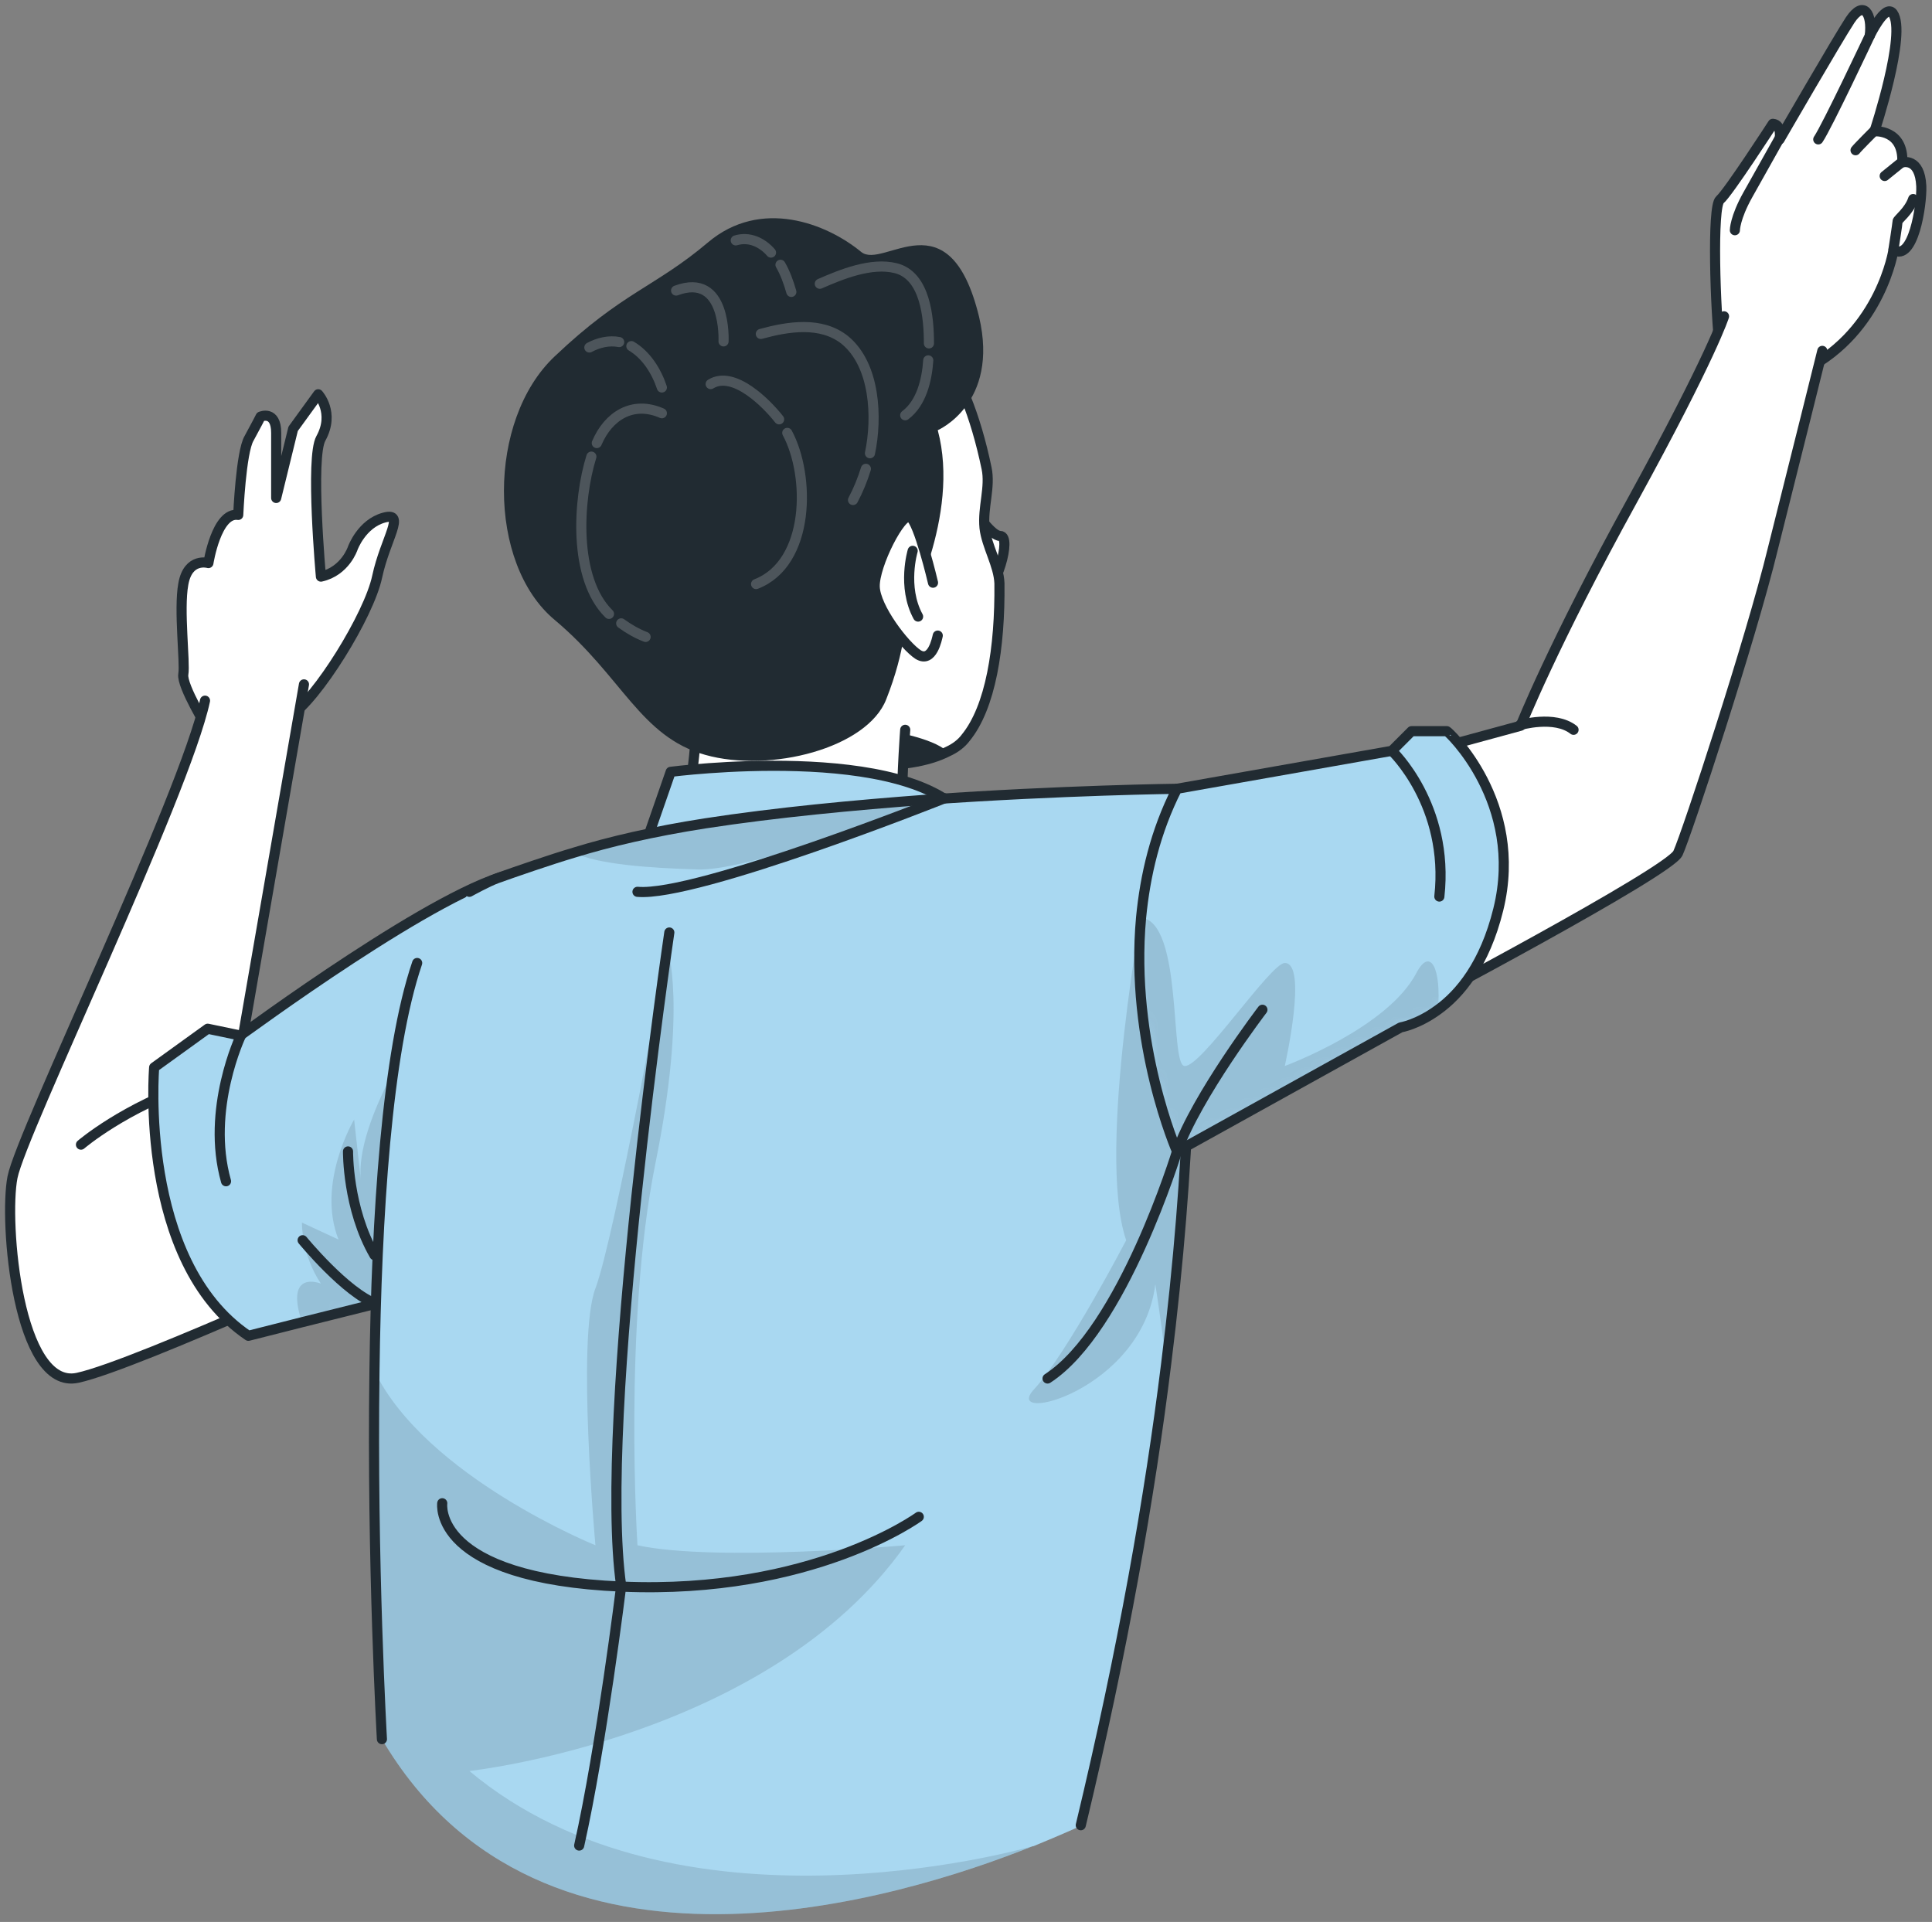 <svg class="block size-full" fill="none" preserveAspectRatio="none" viewBox="0 0 191 190"><rect x="0" y="0" width="191" height="190" fill="#808080" stroke="none"/><g id="Group"><g id="Group_2"><g id="Group_3"><path d="M98.873 52.981C98.069 52.981 96.528 50.837 95.656 49.43C95.656 52.311 95.656 59.549 96.93 59.08C98.471 58.477 100.079 52.981 98.873 52.981Z" fill="white" id="Vector" stroke="#212B32" stroke-linecap="round" stroke-linejoin="round" stroke-miterlimit="10"></path></g><path d="M95.455 72.952C95.053 73.488 94.45 73.957 93.713 74.292C91.769 75.297 88.821 75.766 85.403 75.632C71.733 75.096 50.959 64.709 59.135 39.111C64.16 23.363 86.878 28.59 92.708 34.621C94.718 36.698 96.46 41.121 97.532 46.281C97.935 48.157 97.13 50.168 97.331 52.178C97.532 53.987 98.739 55.864 98.806 57.673C98.873 64.039 97.935 69.936 95.455 72.952Z" fill="white" id="Vector_2" stroke="#212B32" stroke-linecap="round" stroke-linejoin="round" stroke-miterlimit="10"></path><path d="M93.645 74.291C91.702 75.296 88.754 75.766 85.336 75.632C86.274 74.023 87.614 72.214 87.614 72.214C87.614 72.214 92.171 72.884 93.645 74.291Z" fill="#212B32" id="Vector_3"></path><g id="Vector_4"><path d="M89.491 72.147C89.491 72.147 88.285 87.693 90.295 91.178C92.306 94.663 72.671 98.147 64.764 91.178C64.764 91.178 69.254 79.652 68.851 68.461" fill="white"></path><path d="M89.491 72.147C89.491 72.147 88.285 87.693 90.295 91.178C92.306 94.663 72.671 98.147 64.764 91.178C64.764 91.178 69.254 79.652 68.851 68.461" stroke="#212B32" stroke-linecap="round" stroke-linejoin="round" stroke-miterlimit="10"></path></g><path d="M92.708 42.528C92.708 42.528 98.806 39.914 96.796 31.337C93.847 19.207 87.347 26.713 85.136 24.904C81.718 22.089 75.218 19.543 69.991 23.965C64.764 28.388 61.547 28.857 54.846 35.223C48.145 41.523 48.145 55.729 54.846 61.291C61.547 66.92 63.29 72.817 69.723 74.626C76.156 76.436 85.739 73.956 87.615 69.131C89.558 64.24 89.558 60.889 89.558 60.889C89.558 60.889 94.986 51.038 92.708 42.528Z" fill="#212B32" id="Vector_5"></path><g id="Vector_6"><path d="M92.239 57.606C92.239 57.606 90.832 51.575 89.96 51.106C89.089 50.636 86.409 55.864 86.476 58.008C86.543 60.085 89.424 63.838 90.765 64.709C92.172 65.58 92.641 63.101 92.708 62.833" fill="white"></path><path d="M92.239 57.606C92.239 57.606 90.832 51.575 89.96 51.106C89.089 50.636 86.409 55.864 86.476 58.008C86.543 60.085 89.424 63.838 90.765 64.709C92.172 65.58 92.641 63.101 92.708 62.833" stroke="#212B32" stroke-linecap="round" stroke-linejoin="round" stroke-miterlimit="10"></path></g><path d="M90.229 54.455C90.229 54.455 89.157 58.007 90.765 60.955" id="Vector_7" stroke="#212B32" stroke-linecap="round" stroke-linejoin="round" stroke-miterlimit="10"></path><g id="Group_4"><path d="M91.769 35.625C91.635 37.568 91.099 39.847 89.49 41.053" id="Vector_8" opacity="0.2" stroke="white" stroke-linecap="round" stroke-linejoin="round" stroke-miterlimit="10"></path><path d="M81.047 28.052C83.191 27.114 86.14 25.908 88.552 26.511C91.501 27.248 91.836 31.47 91.836 33.949" id="Vector_9" opacity="0.2" stroke="white" stroke-linecap="round" stroke-linejoin="round" stroke-miterlimit="10"></path><path d="M85.603 46.347C85.268 47.419 84.866 48.424 84.33 49.429" id="Vector_10" opacity="0.2" stroke="white" stroke-linecap="round" stroke-linejoin="round" stroke-miterlimit="10"></path><path d="M75.217 33.012C77.897 32.275 81.181 31.738 83.526 33.615C86.542 36.094 86.743 41.321 86.006 44.806" id="Vector_11" opacity="0.2" stroke="white" stroke-linecap="round" stroke-linejoin="round" stroke-miterlimit="10"></path><path d="M77.831 42.795C80.109 47.017 80.109 55.661 74.748 57.739" id="Vector_12" opacity="0.2" stroke="white" stroke-linecap="round" stroke-linejoin="round" stroke-miterlimit="10"></path><path d="M70.258 37.97C72.536 36.563 75.82 39.914 77.026 41.455" id="Vector_13" opacity="0.2" stroke="white" stroke-linecap="round" stroke-linejoin="round" stroke-miterlimit="10"></path><path d="M76.223 24.97C75.352 23.965 74.079 23.362 72.738 23.764" id="Vector_14" opacity="0.2" stroke="white" stroke-linecap="round" stroke-linejoin="round" stroke-miterlimit="10"></path><path d="M78.232 28.857C77.964 27.919 77.629 26.981 77.16 26.177" id="Vector_15" opacity="0.2" stroke="white" stroke-linecap="round" stroke-linejoin="round" stroke-miterlimit="10"></path><path d="M71.531 33.749C71.531 33.749 71.866 26.846 66.84 28.723" id="Vector_16" opacity="0.2" stroke="white" stroke-linecap="round" stroke-linejoin="round" stroke-miterlimit="10"></path><path d="M61.212 33.816C60.207 33.614 59.135 33.883 58.264 34.352" id="Vector_17" opacity="0.2" stroke="white" stroke-linecap="round" stroke-linejoin="round" stroke-miterlimit="10"></path><path d="M65.433 38.306C64.897 36.697 63.892 35.089 62.418 34.218" id="Vector_18" opacity="0.2" stroke="white" stroke-linecap="round" stroke-linejoin="round" stroke-miterlimit="10"></path><path d="M61.412 61.625C62.149 62.161 62.953 62.63 63.825 62.965" id="Vector_19" opacity="0.2" stroke="white" stroke-linecap="round" stroke-linejoin="round" stroke-miterlimit="10"></path><path d="M58.464 45.141C57.124 49.43 56.655 57.203 60.206 60.688" id="Vector_20" opacity="0.2" stroke="white" stroke-linecap="round" stroke-linejoin="round" stroke-miterlimit="10"></path><path d="M65.433 40.852C62.552 39.579 60.139 41.12 59 43.801" id="Vector_21" opacity="0.2" stroke="white" stroke-linecap="round" stroke-linejoin="round" stroke-miterlimit="10"></path></g></g><path d="M63.022 85.751L66.305 76.302C66.305 76.302 89.96 73.22 95.656 81.06C101.285 88.901 63.022 85.751 63.022 85.751Z" fill="#A9D8F1" id="Vector_22" stroke="#212B32" stroke-linecap="round" stroke-linejoin="round" stroke-miterlimit="10"></path><g id="Group_5"><g id="Vector_23"><path d="M20.603 72.147C20.603 72.147 17.922 67.792 18.123 66.653C18.325 65.513 17.654 60.286 18.123 57.74C18.593 55.059 20.603 55.663 20.603 55.663C20.603 55.663 21.407 50.57 23.552 50.905C23.552 50.905 23.82 44.673 24.624 43.332C25.361 41.992 25.763 41.188 25.763 41.188C25.763 41.188 27.304 40.518 27.304 42.796C27.304 45.075 27.304 49.229 27.304 49.229L28.979 42.394L31.459 38.977C31.459 38.977 33.134 40.786 31.727 43.332C30.655 45.209 31.727 57.003 31.727 57.003C34.139 56.467 34.877 54.188 34.877 54.188C34.877 54.188 35.748 51.776 37.959 51.173C40.17 50.57 38.093 53.25 37.289 57.003C36.485 60.822 31.325 69.132 28.644 70.807" fill="white"></path><path d="M20.603 72.147C20.603 72.147 17.922 67.792 18.123 66.653C18.325 65.513 17.654 60.286 18.123 57.74C18.593 55.059 20.603 55.663 20.603 55.663C20.603 55.663 21.407 50.57 23.552 50.905C23.552 50.905 23.82 44.673 24.624 43.332C25.361 41.992 25.763 41.188 25.763 41.188C25.763 41.188 27.304 40.518 27.304 42.796C27.304 45.075 27.304 49.229 27.304 49.229L28.979 42.394L31.459 38.977C31.459 38.977 33.134 40.786 31.727 43.332C30.655 45.209 31.727 57.003 31.727 57.003C34.139 56.467 34.877 54.188 34.877 54.188C34.877 54.188 35.748 51.776 37.959 51.173C40.17 50.57 38.093 53.25 37.289 57.003C36.485 60.822 31.325 69.132 28.644 70.807" stroke="#212B32" stroke-linecap="round" stroke-linejoin="round" stroke-miterlimit="10"></path></g><g id="Vector_24"><path d="M30.051 67.657L23.484 105.519L43.722 93.658L39.634 122.875C39.634 122.875 13.566 134.937 7.669 136.21C1.772 137.484 0.365 120.798 1.236 116.375C2.107 111.952 18.257 78.647 20.268 69.266" fill="white"></path><path d="M30.051 67.657L23.484 105.519L43.722 93.658L39.634 122.875C39.634 122.875 13.566 134.937 7.669 136.21C1.772 137.484 0.365 120.798 1.236 116.375C2.107 111.952 18.257 78.647 20.268 69.266" stroke="#212B32" stroke-linecap="round" stroke-linejoin="round" stroke-miterlimit="10"></path></g><path d="M8.004 113.159C8.004 113.159 12.293 109.473 19.329 107.128" id="Vector_25" stroke="#212B32" stroke-linecap="round" stroke-linejoin="round" stroke-miterlimit="10"></path><g id="Group_6"><path d="M50.959 86.353L50.088 113.627L49.686 125.757L29.85 130.715L24.556 132.056C13.633 124.684 15.241 105.519 15.241 105.519L20.535 101.699L23.752 102.369C23.819 102.369 43.855 87.493 50.959 86.353Z" fill="#A9D8F1" id="Vector_26"></path><g id="Clip path group"><mask height="47" id="mask0_1_5710" maskUnits="userSpaceOnUse" width="36" x="15" y="86" style="mask-type: luminance;"><g id="XMLID_00000070798349240439554730000010867003797462207109_"><path d="M50.959 86.353L50.088 113.627L49.686 125.757L29.85 130.715L24.556 132.056C13.633 124.684 15.241 105.519 15.241 105.519L20.535 101.699L23.752 102.369C23.819 102.369 43.855 87.493 50.959 86.353Z" fill="white" id="Vector_27"></path></g></mask><g mask="url(#mask0_1_5710)"><path d="M50.087 113.628L49.685 125.757L29.849 130.716C28.107 125.422 31.726 126.896 31.726 126.896C29.782 124.014 29.849 120.865 29.849 120.865L33.468 122.54C31.256 116.978 35.009 110.679 35.009 110.679L35.679 116.71C35.009 110.679 42.179 100.493 42.179 100.493C42.179 100.493 47.406 104.715 50.087 113.628Z" fill="#4C6272" id="Vector_28" opacity="0.2"></path></g></g><path d="M50.959 86.353L50.088 113.627L49.686 125.757L29.85 130.715L24.556 132.056C13.633 124.684 15.241 105.519 15.241 105.519L20.535 101.699L23.752 102.369C23.819 102.369 43.855 87.493 50.959 86.353Z" id="Vector_29" stroke="#212B32" stroke-linecap="round" stroke-linejoin="round" stroke-miterlimit="10"></path></g><path d="M34.406 113.829C34.406 113.829 34.339 119.458 37.02 124.082" id="Vector_30" stroke="#212B32" stroke-linecap="round" stroke-linejoin="round" stroke-miterlimit="10"></path><path d="M29.918 122.607C29.918 122.607 34.207 127.834 37.222 128.907" id="Vector_31" stroke="#212B32" stroke-linecap="round" stroke-linejoin="round" stroke-miterlimit="10"></path><path d="M23.82 102.37C23.82 102.37 20.335 109.674 22.345 116.778" id="Vector_32" stroke="#212B32" stroke-linecap="round" stroke-linejoin="round" stroke-miterlimit="10"></path></g><g id="Group_7"><path d="M41.242 95.2C38.226 104.046 37.221 120.263 37.02 135.541C36.752 154.506 37.757 171.929 37.757 171.929C53.572 198.801 89.222 187.677 102.089 182.517C102.156 182.517 102.156 182.517 102.156 182.517C105.104 181.31 106.847 180.506 106.847 180.506C111.001 163.217 113.682 147.939 115.29 134.871C117.836 114.5 117.903 99.288 117.434 89.772C117.099 82.066 116.362 78.045 116.362 78.045C116.362 78.045 105.104 78.179 91.702 79.117C84.465 79.653 76.691 80.391 69.722 81.463C64.562 82.267 60.273 83.272 56.789 84.344C54.51 85.014 50.825 86.288 49.149 86.891C48.211 87.226 46.402 88.231 46.402 88.231" fill="#A9D8F1" id="XMLID_953_"></path><g id="Group_8"><path d="M91.701 79.051C84.397 82.2 73.139 86.087 68.984 85.953C64.494 85.819 59.066 85.484 56.721 84.278C60.205 83.206 64.494 82.2 69.654 81.396C76.69 80.324 84.531 79.587 91.701 79.051Z" fill="#4C6272" id="Vector_33" opacity="0.2"></path><path d="M102.089 182.517C89.222 187.677 53.572 198.801 37.757 171.929C37.757 171.929 36.752 154.439 37.02 135.542C42.113 145.996 58.866 152.764 58.866 152.764C58.866 152.764 56.99 132.258 58.866 127.366C60.742 122.407 65.969 93.659 65.969 93.659C65.969 93.659 67.98 99.422 64.763 115.17C61.613 130.918 63.021 152.764 63.021 152.764C70.794 154.439 89.49 152.764 89.49 152.764C76.021 171.862 46.402 175.079 46.402 175.079C66.907 192.234 100.413 182.986 102.089 182.517Z" fill="#4C6272" id="Vector_34" opacity="0.2"></path><path d="M115.289 134.737C114.753 130.315 114.217 126.964 114.217 126.964C112.877 137.552 98.938 140.902 102.222 137.351C105.505 133.799 111.336 122.608 111.336 122.608C108.32 113.83 113.212 88.164 113.212 88.164C113.212 88.164 114.887 88.633 117.501 89.638C117.903 99.221 117.836 114.366 115.289 134.737Z" fill="#4C6272" id="Vector_35" opacity="0.2"></path></g><path d="M106.847 180.44C111.002 163.151 113.682 147.872 115.291 134.805C117.837 114.433 117.904 99.221 117.435 89.706C117.1 81.999 116.363 77.978 116.363 77.978C116.363 77.978 105.105 78.112 91.702 79.051C84.465 79.587 76.692 80.324 69.722 81.396C64.563 82.2 60.274 83.206 56.789 84.278C54.511 84.948 50.825 86.221 49.15 86.824C48.212 87.159 46.402 88.164 46.402 88.164" id="XMLID_955_" stroke="#212B32" stroke-linecap="round" stroke-linejoin="round" stroke-miterlimit="10"></path><path d="M41.242 95.201C38.226 104.047 37.221 120.264 37.02 135.542C36.752 154.507 37.757 171.93 37.757 171.93" id="XMLID_954_" stroke="#212B32" stroke-linecap="round" stroke-linejoin="round" stroke-miterlimit="10"></path><path d="M93.378 78.917C93.378 78.917 68.852 88.701 63.022 88.165" id="Vector_36" stroke="#212B32" stroke-linecap="round" stroke-linejoin="round" stroke-miterlimit="10"></path><path d="M66.17 92.185C66.17 92.185 59.067 140.366 61.413 156.784C61.413 156.784 59.469 172.599 57.258 182.45" id="Vector_37" stroke="#212B32" stroke-linecap="round" stroke-linejoin="round" stroke-miterlimit="10"></path><path d="M43.722 148.609C43.722 148.609 42.65 156.048 61.48 156.852C80.311 157.656 90.832 149.95 90.832 149.95" id="Vector_38" stroke="#212B32" stroke-linecap="round" stroke-linejoin="round" stroke-miterlimit="10"></path></g><g id="Group_9"><g id="Group_10"><g id="Vector_39"><path d="M170.038 34.621C169.569 30.667 169.234 20.414 170.038 19.744C170.843 19.074 175.265 12.239 175.265 12.239C176.203 12.306 175.935 13.78 175.935 13.78C175.935 13.78 181.631 3.929 182.905 1.986C184.245 -0.024 185.116 1.316 184.848 3.527C184.848 3.527 186.389 0.311 187.126 1.316C188.534 3.259 185.317 12.976 185.317 12.976C185.317 12.976 188.199 12.775 188.065 16.059C188.065 16.059 189.807 15.523 189.941 18.404C190.008 20.28 189.137 25.909 187.193 24.703C187.193 24.703 185.987 32.678 178.549 36.497" fill="white"></path><path d="M170.038 34.621C169.569 30.667 169.234 20.414 170.038 19.744C170.843 19.074 175.265 12.239 175.265 12.239C176.203 12.306 175.935 13.78 175.935 13.78C175.935 13.78 181.631 3.929 182.905 1.986C184.245 -0.024 185.116 1.316 184.848 3.527C184.848 3.527 186.389 0.311 187.126 1.316C188.534 3.259 185.317 12.976 185.317 12.976C185.317 12.976 188.199 12.775 188.065 16.059C188.065 16.059 189.807 15.523 189.941 18.404C190.008 20.28 189.137 25.909 187.193 24.703C187.193 24.703 185.987 32.678 178.549 36.497" stroke="#212B32" stroke-linecap="round" stroke-linejoin="round" stroke-miterlimit="10"></path></g><path d="M175.868 13.78C175.868 13.78 174.058 16.997 172.785 19.275C171.512 21.554 171.512 22.76 171.512 22.76" id="Vector_40" stroke="#212B32" stroke-linecap="round" stroke-linejoin="round" stroke-miterlimit="10"></path><path d="M184.849 3.527C184.849 3.527 180.627 12.507 179.756 13.78" id="Vector_41" stroke="#212B32" stroke-linecap="round" stroke-linejoin="round" stroke-miterlimit="10"></path><path d="M185.318 12.909C185.318 12.909 183.643 14.585 183.442 14.852" id="Vector_42" stroke="#212B32" stroke-linecap="round" stroke-linejoin="round" stroke-miterlimit="10"></path><path d="M188.065 15.991C188.065 15.991 187.395 16.527 186.322 17.398" id="Vector_43" stroke="#212B32" stroke-linecap="round" stroke-linejoin="round" stroke-miterlimit="10"></path><path d="M187.193 24.636C187.193 24.636 187.596 22.089 187.596 21.888C187.596 21.687 188.735 20.883 189.137 19.677" id="Vector_44" stroke="#212B32" stroke-linecap="round" stroke-linejoin="round" stroke-miterlimit="10"></path></g><g id="Vector_45"><path d="M170.44 31.27C170.44 31.27 169.301 35.022 161.394 49.43C153.486 63.77 150.337 71.745 150.337 71.745L135.326 75.832L139.213 99.823C139.213 99.823 165.012 86.219 165.884 84.343C166.755 82.467 173.121 63.1 175.265 54.255C177.477 45.476 180.157 34.687 180.157 34.687" fill="white"></path><path d="M170.44 31.27C170.44 31.27 169.301 35.022 161.394 49.43C153.486 63.77 150.337 71.745 150.337 71.745L135.326 75.832L139.213 99.823C139.213 99.823 165.012 86.219 165.884 84.343C166.755 82.467 173.121 63.1 175.265 54.255C177.477 45.476 180.157 34.687 180.157 34.687" stroke="#212B32" stroke-linecap="round" stroke-linejoin="round" stroke-miterlimit="10"></path></g><g id="Group_11"><path d="M148.124 89.906C146.784 95.334 144.305 98.282 142.16 99.824C140.15 101.298 138.475 101.566 138.475 101.566L116.361 113.829C116.361 113.829 111.67 103.174 112.809 90.71C113.211 86.555 114.216 82.2 116.361 77.978L137.604 74.225L139.547 72.282H143.032C143.099 72.215 150.738 79.318 148.124 89.906Z" fill="#A9D8F1" id="Vector_46"></path><g id="Clip path group_2"><mask height="42" id="mask1_1_5710" maskUnits="userSpaceOnUse" width="37" x="112" y="72" style="mask-type: luminance;"><g id="XMLID_00000136376361487702307570000003462094699453726640_"><path d="M148.124 89.906C146.784 95.334 144.305 98.282 142.16 99.824C140.15 101.298 138.475 101.566 138.475 101.566L116.361 113.829C116.361 113.829 111.67 103.174 112.809 90.71C113.211 86.555 114.216 82.2 116.361 77.978L137.604 74.225L139.547 72.282H143.032C143.099 72.215 150.738 79.318 148.124 89.906Z" fill="white" id="Vector_47"></path></g></mask><g mask="url(#mask1_1_5710)"><path d="M142.16 99.824C140.15 101.298 138.475 101.566 138.475 101.566L116.361 113.829C116.361 113.829 111.67 103.174 112.809 90.71C116.964 91.179 115.624 105.252 117.098 105.386C118.706 105.587 125.608 95.2 127.016 95.2C129.294 95.2 127.083 105.051 127.016 105.386C127.351 105.252 137.202 101.566 140.016 96.205C141.423 93.525 142.495 95.803 142.16 99.824Z" fill="#4C6272" id="Vector_48" opacity="0.2"></path></g></g><path d="M148.124 89.906C146.784 95.334 144.305 98.282 142.16 99.824C140.15 101.298 138.475 101.566 138.475 101.566L116.361 113.829C116.361 113.829 111.67 103.174 112.809 90.71C113.211 86.555 114.216 82.2 116.361 77.978L137.604 74.225L139.547 72.282H143.032C143.099 72.215 150.738 79.318 148.124 89.906Z" id="Vector_49" stroke="#212B32" stroke-linecap="round" stroke-linejoin="round" stroke-miterlimit="10"></path></g><path d="M137.605 74.226C137.605 74.226 143.301 79.587 142.296 88.633" id="Vector_50" stroke="#212B32" stroke-linecap="round" stroke-linejoin="round" stroke-miterlimit="10"></path><path d="M124.805 99.823C124.805 99.823 118.305 108.334 116.362 113.829C116.362 113.829 111.001 131.453 103.562 136.278" id="Vector_51" stroke="#212B32" stroke-linecap="round" stroke-linejoin="round" stroke-miterlimit="10"></path><path d="M150.27 71.678C150.27 71.678 153.687 70.673 155.563 72.147" id="Vector_52" stroke="#212B32" stroke-linecap="round" stroke-linejoin="round" stroke-miterlimit="10"></path></g></g></svg>